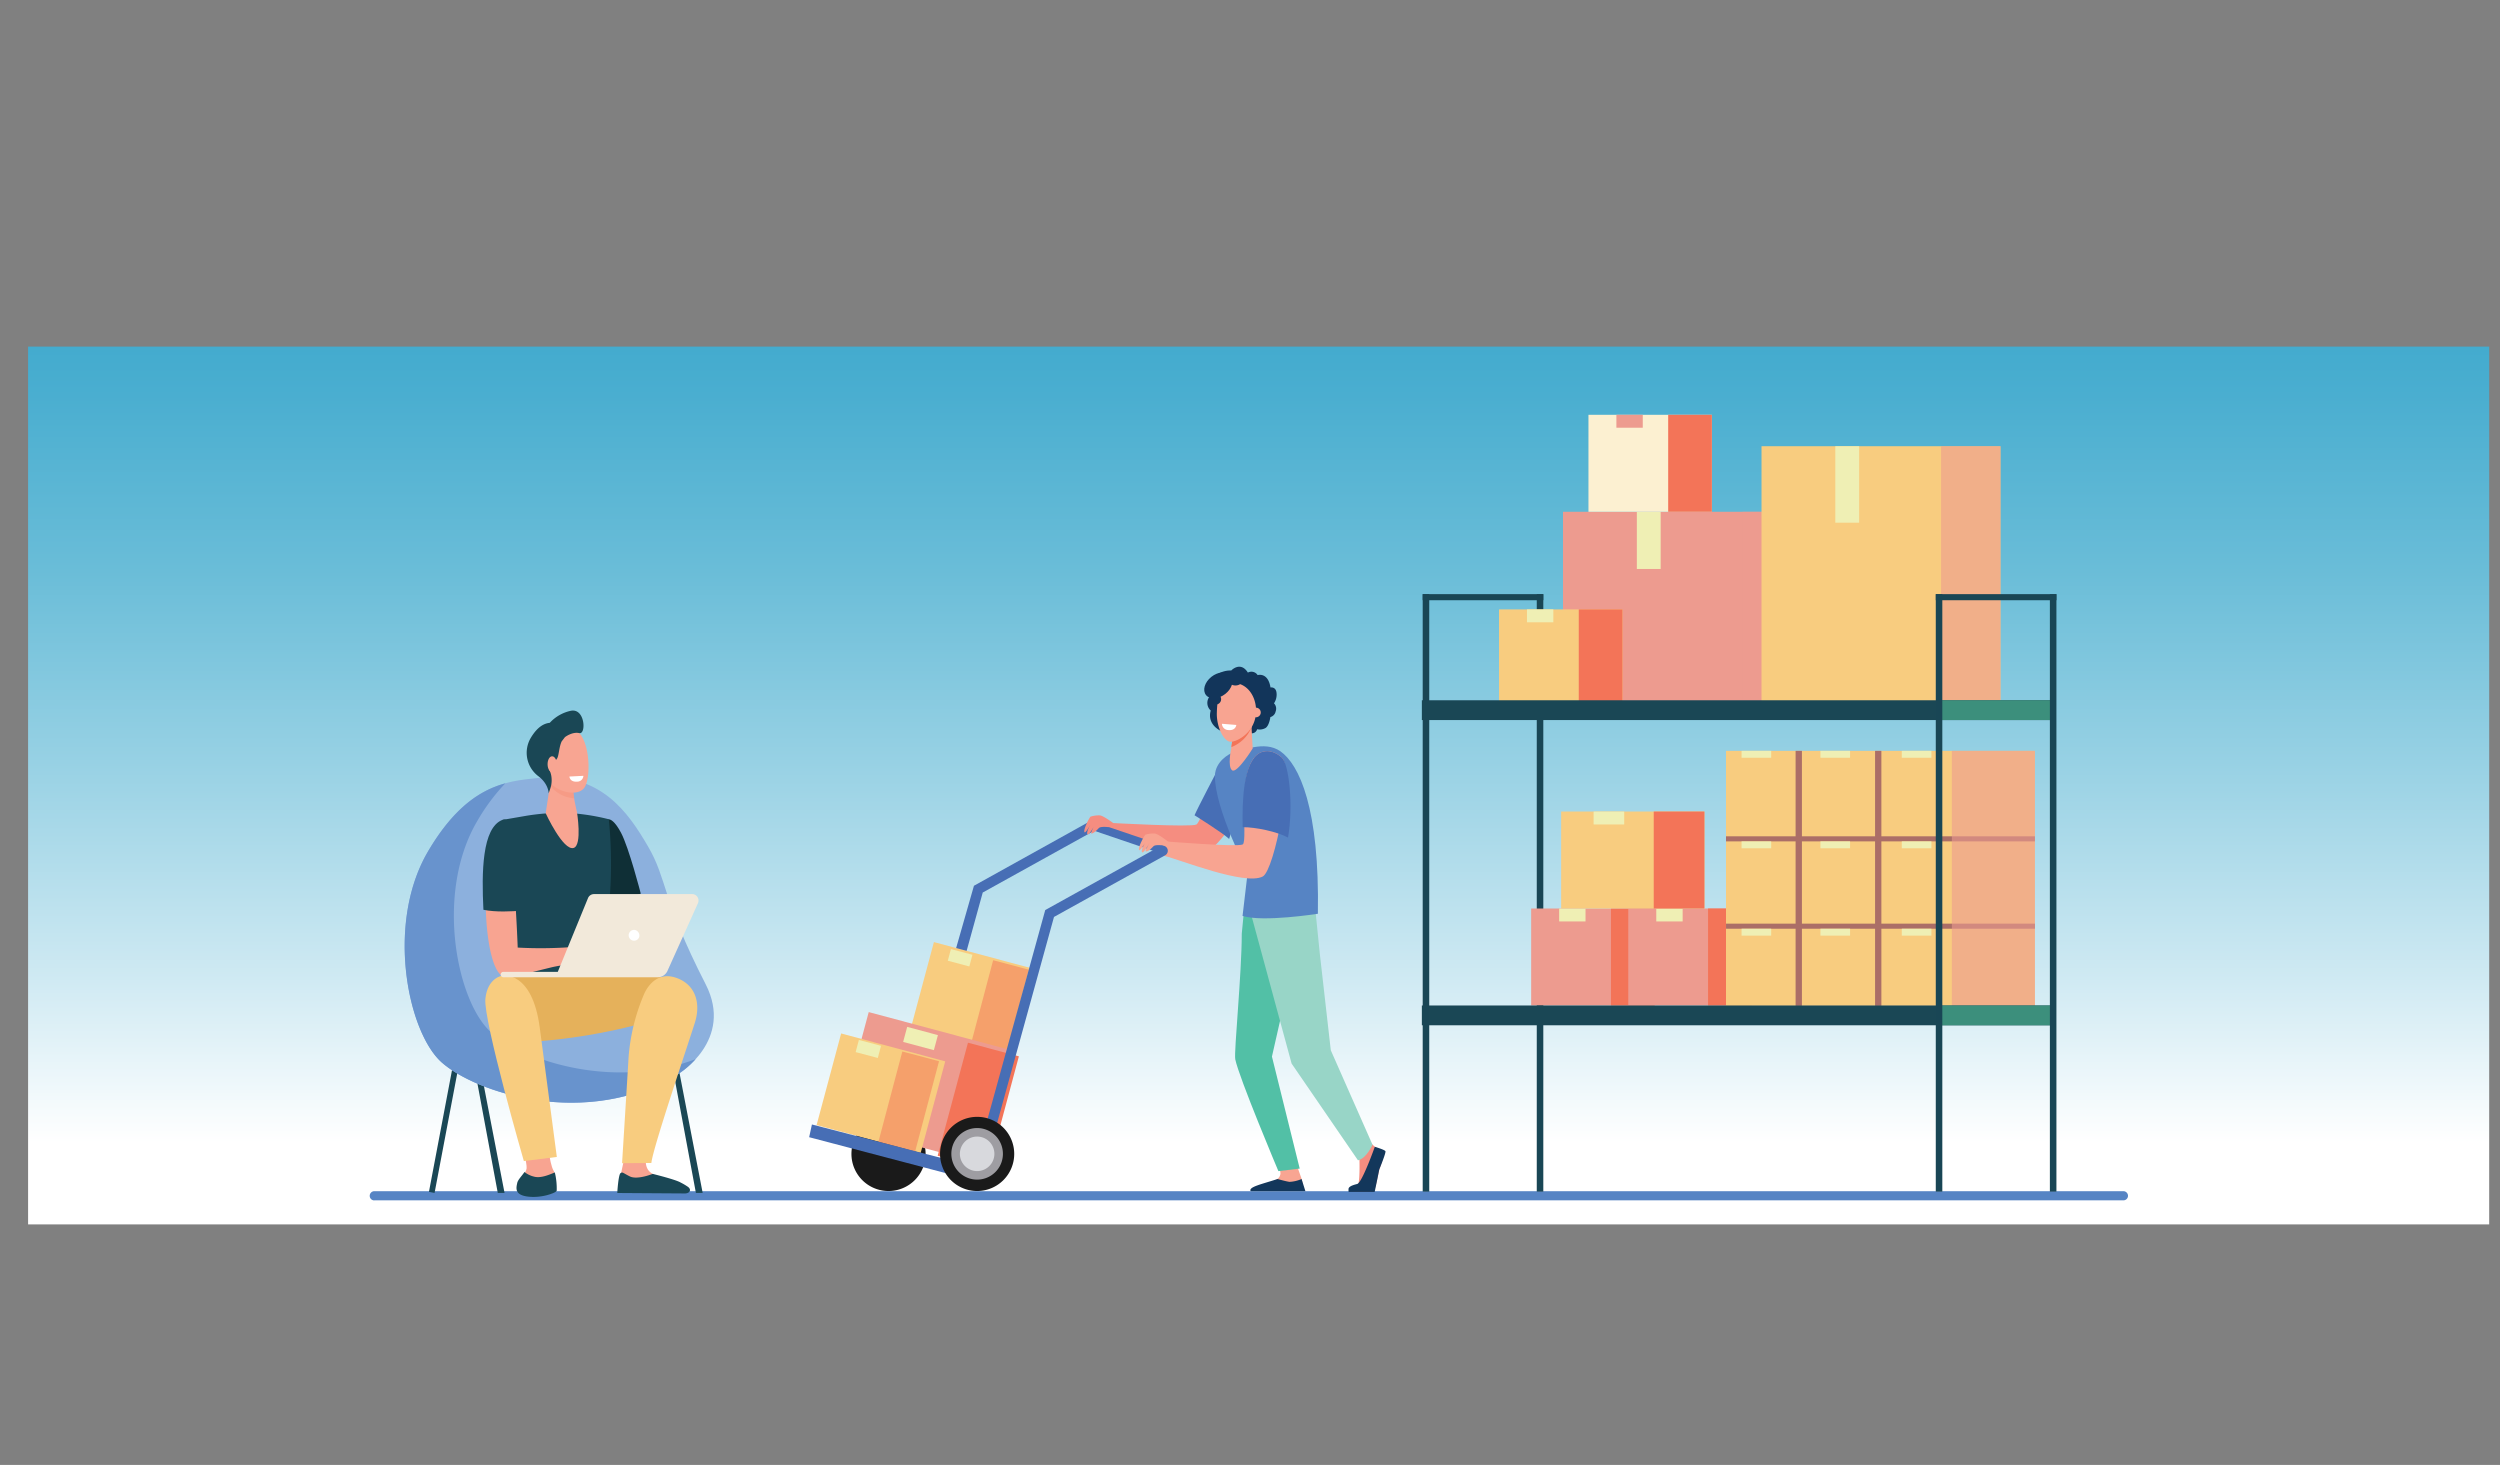 <svg xmlns="http://www.w3.org/2000/svg" xmlns:xlink="http://www.w3.org/1999/xlink" viewBox="0 0 767.96 450"><rect x="0" y="0" width="767.96" height="450" fill="#808080" stroke="none"/><defs><style>.cls-1{fill:none;}.cls-2{clip-path:url(#clip-path);}.cls-3{fill:url(#linear-gradient);}.cls-4{fill:#5684c4;}.cls-5{fill:#1a4755;}.cls-6{fill:#194655;}.cls-7{fill:#8cb0dd;}.cls-8{fill:#6893cd;}.cls-9{fill:#f79c8d;}.cls-10{fill:#0f2f36;}.cls-11{fill:#f8a491;}.cls-12{fill:#e5b15b;}.cls-13{fill:#f8cc7f;}.cls-14{fill:#f2e9da;}.cls-15{fill:#fff;}.cls-16{fill:#f8a592;}.cls-17{fill:#f37559;opacity:0.2;}.cls-17,.cls-22,.cls-32{isolation:isolate;}.cls-18,.cls-22{fill:#ed9b8f;}.cls-19,.cls-32{fill:#f37458;}.cls-20{fill:#efefb4;}.cls-21{fill:#ab6e67;}.cls-22{opacity:0.6;}.cls-23{fill:#3c8f7c;}.cls-24{fill:#fcf0d1;}.cls-25{fill:#476eb5;}.cls-26{fill:#1a1a1a;}.cls-27{fill:#f58d80;}.cls-28{fill:#52c0a6;}.cls-29{fill:#98d5c7;}.cls-30{fill:#13375b;}.cls-31{fill:#12355a;}.cls-32{opacity:0.5;}.cls-33{fill:#9e9da2;}.cls-34{fill:#d8d9dd;}</style><clipPath id="clip-path" transform="translate(8.63 106.47)"><rect class="cls-1" width="756.01" height="269.65"/></clipPath><linearGradient id="linear-gradient" x1="375.35" y1="331.43" x2="375.35" y2="-118.57" gradientTransform="matrix(1, 0, 0, -1, 8.63, 331.43)" gradientUnits="userSpaceOnUse"><stop offset="0.1" stop-color="#2fa2c9"/><stop offset="0.17" stop-color="#36a5cb"/><stop offset="0.27" stop-color="#4aaed0"/><stop offset="0.39" stop-color="#6abdd8"/><stop offset="0.52" stop-color="#97d1e4"/><stop offset="0.67" stop-color="#d0eaf3"/><stop offset="0.78" stop-color="#fff"/></linearGradient></defs><title>ic_step2_background</title><g id="Layer_2" data-name="Layer 2"><g id="Layer_1-2" data-name="Layer 1"><g id="Layer_2-2" data-name="Layer 2"><g id="Layer_1-2-2" data-name="Layer 1-2"><g class="cls-2"><rect class="cls-3" width="767.96" height="450"/><path class="cls-4" d="M106.36,262.26H643.64a1.41,1.41,0,0,0,1.42-1.4v0h0a1.43,1.43,0,0,0-1.42-1.42H106.36a1.43,1.43,0,0,0-1.42,1.42h0a1.41,1.41,0,0,0,1.4,1.42Z" transform="translate(8.63 106.47)"/><rect class="cls-5" x="107.55" y="239.08" width="40.42" height="1.76" transform="translate(-123.16 427.28) rotate(-79.27)"/><polygon class="cls-5" points="213.77 366.45 215.85 366.45 208.08 326.22 206.35 326.55 213.77 366.45"/><polygon class="cls-5" points="152.91 366.45 154.99 366.45 147.22 326.22 145.49 326.55 152.91 366.45"/><polygon class="cls-6" points="194.77 366.45 193.08 366.47 200.53 326.4 202.26 326.73 194.77 366.45"/><path class="cls-7" d="M156.15,132.56c-9.26,1-21.23,2-33.26,22.43-13.14,22.3-6.22,55.61,4.15,64.87s44.25,20.68,72.72,3.57c0,0,17.19-10.37,8.37-27.57-13.58-26.49-11.66-32-17.73-42.38S175.79,130.45,156.15,132.56Z" transform="translate(8.63 106.47)"/><path class="cls-8" d="M122.89,155c8.21-13.92,16.39-18.83,23.71-20.85A61.06,61.06,0,0,0,138,145.7c-13.14,22.3-6.22,55.6,4.15,64.86,9.2,8.21,36.87,18.12,62.88,8.33a26.42,26.42,0,0,1-5.3,4.54c-28.47,17.11-62.35,5.68-72.72-3.57S109.75,177.29,122.89,155Z" transform="translate(8.63 106.47)"/><polygon class="cls-9" points="194.48 272.92 196.86 280.06 189.61 277.2 194.48 272.92"/><path class="cls-10" d="M178.38,145.21c.49,0,1.81.47,3.75,4.11,2.47,4.66,6.08,18.73,6.08,18.73l-10.78,4L176,169.12l-2.28-22.61S178.25,145.21,178.38,145.21Z" transform="translate(8.63 106.47)"/><path class="cls-5" d="M164.12,143.19a65.45,65.45,0,0,1,14.26,2S181,167.51,176,184.45c-1.11,3.79.92,15.72.92,15.72l-32-.42s3.79-28.84,2.36-33.49-1.46-20.89-1.46-20.89l7.18-1.24A71.42,71.42,0,0,1,164.12,143.19Z" transform="translate(8.63 106.47)"/><path class="cls-11" d="M159.38,242.67s.71,8.14,2,10.39-.07,6.08-.14,6.61-2.74,1.28-7,.83-4.18-1.43-3.83-3,2.6-3.6,2.73-5.1-1.3-6.91-1.3-6.91Z" transform="translate(8.63 106.47)"/><path class="cls-12" d="M173.35,193.45s22.07-1.22,27,1.76-.89,9.08-.89,9.08-18,7.78-48,9.51c-7.12.41-7.73-18.5-6.4-20.07S173.35,193.45,173.35,193.45Z" transform="translate(8.63 106.47)"/><path class="cls-5" d="M153.74,261.13c-4.37-.47-3.83-2.61-3.48-4.23.22-1,1.48-2.21,2.22-3.35a7.47,7.47,0,0,0,2.93,1.42c2,.58,4.67-.57,6.39-1.29a20.86,20.86,0,0,1,.58,5.62C162.31,259.84,158.11,261.59,153.74,261.13Z" transform="translate(8.63 106.47)"/><path class="cls-13" d="M157.17,209.19c.88,6.65,5.25,39.74,5.25,39.74l-10.13,1.26S139.83,207,140.47,200.38s5.3-7.17,5.3-7.17S154.84,191.59,157.17,209.19Z" transform="translate(8.63 106.47)"/><path class="cls-11" d="M145.54,147.84c3-1.11,4.45,25.72,4.86,36.77a129.17,129.17,0,0,0,16.81-.17c1.08-.08,3.57-1,4.65-1.13a10.61,10.61,0,0,1,2.64-.12,49.59,49.59,0,0,1,6.18,2.77c.59.62,2.17,2.16,1.91,2.83s-3.05-1.86-3.05-1.86l-1.35-.76c1.68,1.64,4.91,3.81,4.44,4.6s-3.36-1.43-5.43-2.93c1.78,1.6,4,4.46,3.48,4.91s-3-2.91-5.65-3.87c-1-.35-2,.63-2.77.75a5.85,5.85,0,0,1-2,.11l-2.9-.82c-1,.09-1,.67-2,.88-1.16.25-3.06.51-4.54.87-8.5,2.07-11.34,3-14,3C138.94,193.69,138.48,150.48,145.54,147.84Z" transform="translate(8.63 106.47)"/><path class="cls-5" d="M139.87,173c-.56-11.32-.48-25.26,5.89-27.64,2.51-.94,6.93,4.7,6.14,27.87C148.5,173.55,143.51,173.77,139.87,173Z" transform="translate(8.63 106.47)"/><path class="cls-11" d="M190,248.5s-.89,2.83.69,4.69,8.16,3.7,9,4.72a2.79,2.79,0,0,1,.79,1.87L182,259.27l.2-5.55.85-4Z" transform="translate(8.63 106.47)"/><path class="cls-5" d="M191.86,254.13s-4.74,1.91-7,.78-2.22-1.45-2.88-1-1,6.09-1,6.09l20.76.14c1.44,0,2.17-1.09,1-2a17.68,17.68,0,0,0-2.26-1.34C198.91,255.85,191.86,254.13,191.86,254.13Z" transform="translate(8.63 106.47)"/><path class="cls-13" d="M189.32,198.67c1.42-3,4.67-6.89,10.38-4.54,5.44,2.23,6.9,7.73,5.18,13.36s-13,38.74-13.42,43.29l-9,.06s1.64-26.21,2-32.55A61,61,0,0,1,189.32,198.67Z" transform="translate(8.63 106.47)"/><path class="cls-14" d="M204,168.18H173.79A2,2,0,0,0,172,169.4l-9.29,22.67H146a.83.83,0,0,0-.84.82v0h0a.85.85,0,0,0,.84.84h47.4a3.31,3.31,0,0,0,3-1.95l9.37-20.8a2,2,0,0,0-1-2.64A2.06,2.06,0,0,0,204,168.18Z" transform="translate(8.63 106.47)"/><path class="cls-15" d="M187.72,181.38a1.66,1.66,0,1,1-1.24-2.17A1.78,1.78,0,0,1,187.72,181.38Z" transform="translate(8.63 106.47)"/><path class="cls-16" d="M160.46,133.63,159,143.36S164.37,155,167.59,154c2.7-.85,1-11.1,1-11.1s-1.47-5.51-1-8.26S160.46,133.63,160.46,133.63Z" transform="translate(8.63 106.47)"/><path class="cls-17" d="M167.6,134.59c.44-2.76-7.14-1-7.14-1l-.13.81a4.28,4.28,0,0,0,.83,1.35,10,10,0,0,0,6.63,3A14.88,14.88,0,0,1,167.6,134.59Z" transform="translate(8.63 106.47)"/><path class="cls-16" d="M159.21,119.86c-.21-.08-1.72,11.09,1.14,14.16s8.41,4.07,10.41,1.65c2.2-2.67,2.09-14.67-2.35-17.83S159.21,119.86,159.21,119.86Z" transform="translate(8.63 106.47)"/><path class="cls-5" d="M166.73,111.87a12.26,12.26,0,0,0-6.47,3.69c-1.56.18-3.68,1-5.86,4.66a9,9,0,0,0,2.42,11.8c3.13,2.42,3.09,5.22,3.09,5.22l.49-1.45a7.85,7.85,0,0,0,.39-3.4,6.6,6.6,0,0,0-.5-2c-.75-1.62,1.62-2.69,2.28-4,.51-1,.54-3.41,1.34-5.12l1-1.3s2.22-1.73,4.4-1.24S171.13,111,166.73,111.87Z" transform="translate(8.63 106.47)"/><path class="cls-16" d="M162.42,128.29c0,1.37-.59,2.48-1.38,2.49s-1.44-1.08-1.46-2.44.59-2.47,1.38-2.49S162.4,126.93,162.42,128.29Z" transform="translate(8.63 106.47)"/><path class="cls-15" d="M166.28,132.07l4.3-.22a1.88,1.88,0,0,1-1.9,1.79C166.37,133.82,166.28,132.07,166.28,132.07Z" transform="translate(8.63 106.47)"/><rect class="cls-6" x="472.07" y="182.51" width="2.01" height="183.54"/><rect class="cls-18" x="470.35" y="279.08" width="37.92" height="29.79"/><rect class="cls-19" x="494.86" y="279.08" width="13.42" height="29.79"/><rect class="cls-20" x="478.95" y="279.09" width="8.1" height="3.96"/><rect class="cls-18" x="500.18" y="279.08" width="37.92" height="29.79"/><rect class="cls-19" x="524.69" y="279.08" width="13.42" height="29.79"/><rect class="cls-20" x="508.78" y="279.09" width="8.1" height="3.96"/><rect class="cls-13" x="479.56" y="249.29" width="44.02" height="29.79"/><rect class="cls-19" x="508" y="249.29" width="15.57" height="29.79"/><rect class="cls-20" x="489.53" y="249.29" width="9.4" height="3.97"/><rect class="cls-13" x="530.2" y="230.65" width="94.89" height="78.35"/><rect class="cls-21" x="575.99" y="230.65" width="1.94" height="78.35"/><rect class="cls-21" x="551.58" y="230.65" width="1.94" height="78.35"/><rect class="cls-21" x="530.2" y="256.9" width="94.89" height="1.56"/><rect class="cls-21" x="530.21" y="283.73" width="94.89" height="1.56"/><rect class="cls-22" x="599.58" y="230.65" width="25.52" height="78.35"/><rect class="cls-20" x="584.2" y="230.65" width="9.1" height="2.12"/><rect class="cls-20" x="559.21" y="230.65" width="9.1" height="2.12"/><rect class="cls-20" x="534.98" y="230.65" width="9.1" height="2.12"/><rect class="cls-20" x="584.2" y="258.46" width="9.1" height="2.12"/><rect class="cls-20" x="559.21" y="258.46" width="9.1" height="2.12"/><rect class="cls-20" x="534.98" y="258.46" width="9.1" height="2.12"/><rect class="cls-20" x="584.2" y="285.29" width="9.1" height="2.12"/><rect class="cls-20" x="559.21" y="285.29" width="9.1" height="2.12"/><rect class="cls-20" x="534.98" y="285.29" width="9.1" height="2.12"/><rect class="cls-5" x="436.77" y="308.87" width="193.92" height="6.08"/><rect class="cls-23" x="595.65" y="308.87" width="35.04" height="6.08"/><rect class="cls-6" x="437.03" y="182.51" width="2.01" height="183.54"/><rect class="cls-6" x="437.03" y="182.51" width="37.05" height="1.87"/><rect class="cls-18" x="480.13" y="157.21" width="73.41" height="59.77"/><rect class="cls-22" x="535.3" y="157.21" width="18.24" height="59.77"/><rect class="cls-20" x="502.81" y="157.21" width="7.32" height="17.57"/><rect class="cls-13" x="541.11" y="137.07" width="73.41" height="79.91"/><rect class="cls-22" x="596.28" y="137.07" width="18.24" height="79.91"/><rect class="cls-20" x="563.78" y="137.07" width="7.32" height="23.49"/><rect class="cls-13" x="460.48" y="187.2" width="37.92" height="29.79"/><rect class="cls-19" x="484.97" y="187.2" width="13.42" height="29.79"/><rect class="cls-20" x="469.06" y="187.19" width="8.1" height="3.97"/><rect class="cls-24" x="487.95" y="127.42" width="37.92" height="29.79"/><rect class="cls-19" x="512.44" y="127.42" width="13.42" height="29.79"/><rect class="cls-18" x="496.53" y="127.42" width="8.1" height="3.97"/><rect class="cls-6" x="594.65" y="182.51" width="37.05" height="1.87"/><rect class="cls-5" x="436.77" y="215.11" width="193.92" height="6.08"/><rect class="cls-23" x="595.65" y="215.11" width="35.04" height="6.08"/><rect class="cls-6" x="629.69" y="182.51" width="2.01" height="183.54"/><rect class="cls-6" x="594.64" y="182.51" width="2.01" height="183.54"/><path class="cls-25" d="M269.22,252.87l-3.38-.85,24.71-86.4L325.86,146a1.58,1.58,0,0,1,2.15.61h0a1.59,1.59,0,0,1-.62,2.16L293.25,167.7l-22,79.7Z" transform="translate(8.63 106.47)"/><path class="cls-26" d="M275.7,248a11.39,11.39,0,1,1-11.39-11.39h0A11.37,11.37,0,0,1,275.7,248Z" transform="translate(8.63 106.47)"/><path class="cls-27" d="M358.87,146.81c1.8-1,6.5-18.52,13.87-22.81,0,0,2.93-2,6.85,1.2s-12.36,26.84-16,28.85c-5.41,3-26.42-3.17-31.28-4.22l.53-3.5S357.28,147.69,358.87,146.81Z" transform="translate(8.63 106.47)"/><path class="cls-25" d="M365.63,129.58s-6.48,12.36-7.32,14.39c0,0,8.6,5.36,10.63,7.27,0,0,3.16-10.32,3.16-10.83S365.63,129.58,365.63,129.58Z" transform="translate(8.63 106.47)"/><path class="cls-27" d="M333.61,147.08l-1.65-.27-.42.44v.33l1.21.79s1.92-.76,1.92-.83A6.66,6.66,0,0,0,333.61,147.08Z" transform="translate(8.63 106.47)"/><path class="cls-11" d="M350.43,152.79l-1.65-.31-.42.44v.33l1.19.8s1.94-.72,1.94-.79A8.34,8.34,0,0,0,350.43,152.79Z" transform="translate(8.63 106.47)"/><polygon class="cls-25" points="357.28 259.72 335.5 252.33 333.36 254.26 355.66 261.84 357.28 259.72"/><path class="cls-27" d="M407.27,247.69s1.67,1.64,1.7,2.24.15,7-.53,7.62-2.68,1-2,1.7c.49.51,4.23.4,6.71.27.73,0,1.64-5.84,1.92-6.69.42-1.24,1.43-4,1.05-4.89a7.22,7.22,0,0,0-2.31-2.09,11.45,11.45,0,0,1-2.56-2.73Z" transform="translate(8.63 106.47)"/><path class="cls-16" d="M389.74,251.5s1.49,4.23,1.49,4.24a29.26,29.26,0,0,1,.55,2.94c0,2.3-10.3-1.94-8-3a2.43,2.43,0,0,0,.93-1.6,5.34,5.34,0,0,0-.87-2.71Z" transform="translate(8.63 106.47)"/><path class="cls-28" d="M373.57,172.63s-.75,7.6-.75,7.71c0,12.28-2.43,36.27-2,38.58,1.13,5.63,13.25,34.36,13.25,34.36l6.55-.78-8.53-34.4,3.14-13.85,4.44-27.37Z" transform="translate(8.63 106.47)"/><path class="cls-29" d="M395.17,170.46l1.63,16.08,3.37,29.62,12.81,29s-1.81,4.21-4.46,4.8l-20.39-29.72L375.85,175l.06-1.19Z" transform="translate(8.63 106.47)"/><path class="cls-30" d="M413.69,245.81s-3.85,10.87-5.36,11.4c-.4.14-2.32.49-2.68,1.34a3.51,3.51,0,0,0,0,1.12h8s1-4.79,1.41-6.9c0,0,2.13-5.14,1.89-5.61S413.69,245.81,413.69,245.81Z" transform="translate(8.63 106.47)"/><path class="cls-30" d="M392.37,259.44l-1.18-3.74a10.39,10.39,0,0,1-3.72.88c-1.24-.18-3.66-.88-3.66-.88-4.94,1.63-9,2.43-8.26,3.74Z" transform="translate(8.63 106.47)"/><path class="cls-4" d="M373.06,174.89l1.58-13.41s-10.21-19.62-10.06-29.69c.1-4.46,4.62-6.8,5.21-6.92,3-.64,9.92-4,14.87-.58,5.83,4.08,12.1,17.48,11.54,49.93C396.2,174.22,379.35,176.88,373.06,174.89Z" transform="translate(8.63 106.47)"/><path class="cls-11" d="M373.1,152.93c1.82-1-2.29-23.92,5.16-28.06,0,0,3-2,6.83,1.33s-2.15,34.63-5.81,36.57c-5.46,2.9-25.51-5.21-30.35-6.36l.76-4.39S371.49,153.78,373.1,152.93Z" transform="translate(8.63 106.47)"/><path class="cls-25" d="M373.1,147.63c-.19-8,.18-20,5.16-22.76,0,0,3-2,6.83,1.33,2.21,1.92,3.67,14.65,1.94,24.62C383.7,149,377,147.59,373.1,147.63Z" transform="translate(8.63 106.47)"/><path class="cls-11" d="M350.36,152.2s-3.28-2.62-4.3-2.62a8.4,8.4,0,0,0-2.82.34c-.33.22-2.49,4.18-1.92,4.76.35.35,2.15-2.88,2.15-2.88s-2.06,3.33-1.14,3.57c.52.13,2.34-3.23,2.34-3.23s-1.58,2.78-1.39,2.89c.49.29,1.46-.56,2.42-1.54.59-.6,3-.24,3-.24Z" transform="translate(8.63 106.47)"/><path class="cls-31" d="M369.58,99.5s2.84-3,5.12.64a2.28,2.28,0,0,1,3,.77s3.17-1,3.95,3.8c0,0,1.63-.31,1.85,1.63a4.82,4.82,0,0,1-.78,3.24,2.33,2.33,0,0,1,.51,2.47,2.22,2.22,0,0,1-1.62,1.75s-.33,2.56-1.44,3.33a3.61,3.61,0,0,1-2.63.41,1.71,1.71,0,0,1-1.69,1.26c-1.3-.12-2.9-1.36-4.35-.8s-5.21,0-5.21,0-4.23-1.88-3-6.2a3.16,3.16,0,0,1-.28-4.41s-1.42-3.76,1.39-6A7.31,7.31,0,0,1,369.58,99.5Z" transform="translate(8.63 106.47)"/><path class="cls-11" d="M370.06,119.8l-.52,3.81s-1.15,5.49.33,6.55,6.3-6.7,6.3-6.7l-.51-9.66Z" transform="translate(8.63 106.47)"/><path class="cls-19" d="M375.82,116.93a10.94,10.94,0,0,1-6.2,6.1l.44-3.23,5.6-6Z" transform="translate(8.63 106.47)"/><path class="cls-11" d="M372.24,103.66a5.09,5.09,0,0,0-6.45,3.2,4.32,4.32,0,0,0-.21.86,40,40,0,0,0-.42,4.89c-.08,4.45,2.23,8.78,4.25,8.78s7.6-2.88,7.8-9.2C377.34,108.29,375.39,104.75,372.24,103.66Z" transform="translate(8.63 106.47)"/><path class="cls-11" d="M375.72,112.69a1.48,1.48,0,1,0,1.46-1.78A1.65,1.65,0,0,0,375.72,112.69Z" transform="translate(8.63 106.47)"/><path class="cls-31" d="M363.48,101.45c-2.08,1.65-2.81,4.16-1.63,5.61s3.84,1.27,5.93-.38,2.81-4.16,1.63-5.61S365.57,99.79,363.48,101.45Z" transform="translate(8.63 106.47)"/><path class="cls-31" d="M368.94,102.8c0,.72.87,1.3,1.94,1.3s1.94-.58,1.94-1.3-.87-1.3-1.94-1.3S368.94,102.08,368.94,102.8Z" transform="translate(8.63 106.47)"/><path class="cls-31" d="M363.18,108.33a1.65,1.65,0,1,0,1.65-1.67,1.65,1.65,0,0,0-1.65,1.67Z" transform="translate(8.63 106.47)"/><rect class="cls-13" x="274.41" y="184.79" width="27.88" height="32" transform="matrix(0.26, -0.97, 0.97, 0.26, 29.04, 534.57)"/><rect class="cls-32" x="284.41" y="197.77" width="27.88" height="11.32" transform="translate(33.92 546.19) rotate(-75.16)"/><rect class="cls-20" x="284.44" y="184.32" width="3.71" height="6.84" transform="translate(40.13 522.87) rotate(-75.16)"/><rect class="cls-18" x="257.73" y="204.85" width="35.94" height="45.76" transform="translate(-7.02 541.54) rotate(-75)"/><rect class="cls-19" x="272.07" y="225.29" width="35.79" height="16.12" transform="matrix(0.26, -0.97, 0.97, 0.26, -1.23, 560.35)"/><rect class="cls-20" x="269.99" y="207.77" width="4.76" height="9.73" transform="matrix(0.26, -0.97, 0.97, 0.26, 5.7, 527.93)"/><rect class="cls-13" x="245.68" y="212.85" width="29.02" height="32.96" transform="matrix(0.26, -0.97, 0.97, 0.26, -19.5, 528.58)"/><rect class="cls-32" x="255.97" y="226.22" width="29.02" height="11.66" transform="translate(-14.48 540.55) rotate(-75.16)"/><rect class="cls-20" x="256.18" y="212.23" width="3.86" height="7.04" transform="translate(-7.92 516.47) rotate(-75.16)"/><path class="cls-27" d="M333.53,146.5s-3.33-2.5-4.35-2.5a8.38,8.38,0,0,0-2.81.39c-.33.22-2.41,4.23-1.83,4.8.36.34,2.1-2.93,2.1-2.93s-2,3.38-1.07,3.59c.52.12,2.27-3.27,2.27-3.27a16.31,16.31,0,0,0-1.34,2.91c.5.28,1.46-.58,2.4-1.58.58-.61,3-.29,3-.29Z" transform="translate(8.63 106.47)"/><polygon class="cls-25" points="249.41 345.42 248.56 349.33 302.28 363.46 303.19 359.35 249.41 345.42"/><path class="cls-25" d="M292.05,258.88l-3.07-.8,23.47-85,35.3-19.58a1.58,1.58,0,0,1,1.54,2.76L315.14,175.2Z" transform="translate(8.63 106.47)"/><path class="cls-26" d="M302.92,248a11.39,11.39,0,1,1-11.39-11.39h0A11.37,11.37,0,0,1,302.92,248Z" transform="translate(8.63 106.47)"/><path class="cls-33" d="M299.44,247.55a7.92,7.92,0,1,1-8.33-7.49H292A7.92,7.92,0,0,1,299.44,247.55Z" transform="translate(8.63 106.47)"/><path class="cls-34" d="M296.82,247.62a5.3,5.3,0,1,1-5.64-4.94,4.09,4.09,0,0,1,.7,0A5.3,5.3,0,0,1,296.82,247.62Z" transform="translate(8.63 106.47)"/><path class="cls-15" d="M371.15,116.22l-4.42-.36a2,2,0,0,0,1.91,1.93C371,118.05,371.15,116.22,371.15,116.22Z" transform="translate(8.63 106.47)"/></g></g></g></g></g></svg>